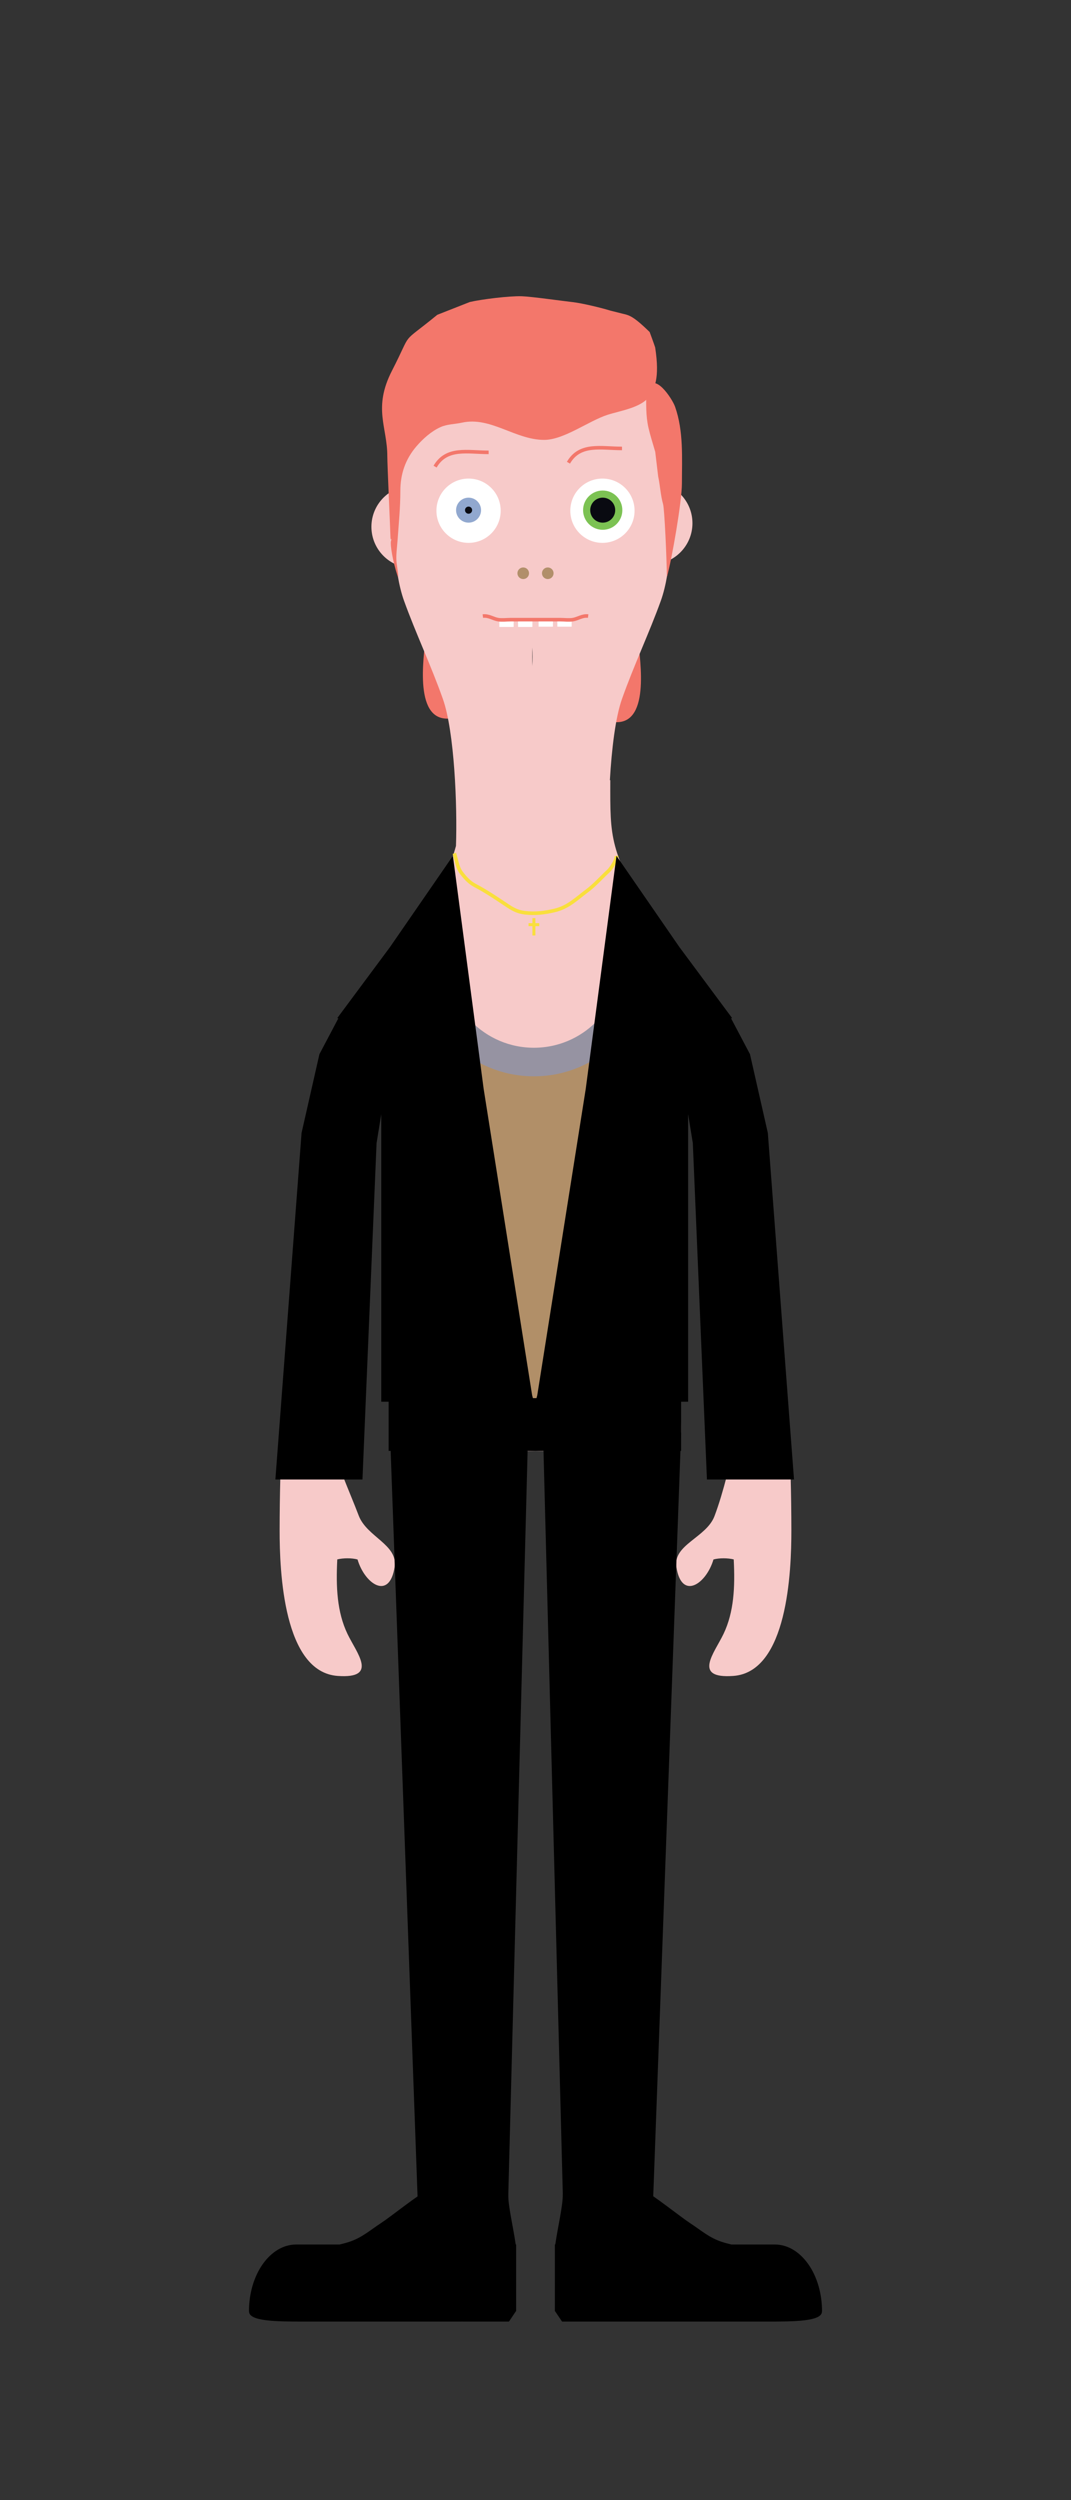 <?xml version="1.0" encoding="utf-8"?>
<!-- Generator: Adobe Illustrator 16.0.0, SVG Export Plug-In . SVG Version: 6.00 Build 0)  -->
<!DOCTYPE svg PUBLIC "-//W3C//DTD SVG 1.1//EN" "http://www.w3.org/Graphics/SVG/1.1/DTD/svg11.dtd">
<svg version="1.1" id="Layer_1" xmlns="http://www.w3.org/2000/svg" xmlns:xlink="http://www.w3.org/1999/xlink" x="0px" y="0px"
	 width="300px" height="700px" viewBox="0 0 300 700" enable-background="new 0 0 300 700" xml:space="preserve">
<rect x="0" y="0" width="300" height="700" fill="#333333" stroke="none"/>
<g>
	<path fill="#F7CAC9" d="M115.568,135.961c-6.369,0-11.531,5.163-11.531,11.532s5.162,11.532,11.531,11.532V135.961z"/>
	<path fill="#F7CAC9" d="M182.432,134.961c6.369,0,11.533,5.163,11.533,11.532s-5.164,11.532-11.533,11.532V134.961z"/>
	<g>
		<path fill="#F3776B" d="M126.08,156.782h-5.463c0.029,0.037,0.066,0.076,0.084,0.111c3.107,6.215-0.971,16.367-1.604,22.662
			c-0.686,6.836-3.146,25.469,9.746,20.951c8.277-2.9,2.295-15.195,1.23-21.877C128.852,170.943,128.479,163.614,126.08,156.782z"/>
		<path fill="#F3776B" d="M177.299,157.893c0.018-0.035,0.057-0.074,0.084-0.111h-5.461c-2.398,6.832-2.771,14.161-3.996,21.847
			c-1.064,6.682-7.047,18.977,1.232,21.877c12.891,4.518,10.43-14.115,9.744-20.951C178.271,174.26,174.193,164.108,177.299,157.893
			z"/>
	</g>
	<path fill="#F7CAC9" d="M221.631,638.118c-1.193-5.543-9.195-4.303-13.84-5.26c-5.59-1.152-10.818-3.967-15.459-6.775
		c-5.246-3.174-9.303-4.842-9.701-11.965c-0.035-0.629-0.209-1.309-0.352-1.967l0.035-2.389l3.117-208.092
		c1.744-0.219,3.514-0.41,5.324-0.561c0.787-15.492-17.455-30.888-17.455-46.45c0-15.908,21.994-42.554,17.822-58.615v-0.864
		c5.785,8.213,4.488,25.389,6.496,35.332c3.08,15.244,7.021,23.55,7.182,40.153c0.092,9.52,3.637,21.638,1.666,30.444
		c-1.742,7.785-3.812,16.729-6.33,23.382c-2.268,5.998-11.619,7.962-10.682,14.185c1.436,9.516,8.363,4.873,10.395-2.045
		c1.582-0.455,4.074-0.428,5.674-0.021c0.396,7.76,0.07,14.734-2.85,20.848c-2.555,5.352-8.811,12.6,2.727,11.777
		c15.191-1.082,16.287-29.188,16.273-40.777c-0.041-40.406-4.268-82.045-10.977-120.023c-1.475-8.35-5.512-18.297-10.225-25.767
		c-4.146-6.571-8.047-11.901-13.119-17.897c-1.41-2.181-3.428-3.892-4.703-6.116c-11.953-20.836-11.736-23.644-11.699-40.239
		l-0.117,0.047c0.502-8.743,1.561-17.608,3.404-22.809c3.361-9.486,7.646-18.492,10.869-27.449
		c1.494-4.156,2.385-9.861,2.703-15.684c0.316-5.824,0.062-11.764-0.73-16.389c-0.893-5.205,0.443-14.911-1.379-19.977
		c-1.736-4.826-6.328-5.453-6.623-10.26c-3.217-1.525-8.227-2.398-13.287-2.484c-7.086-0.123-14.244,1.294-16.652,4.586
		c-2.406-3.292-9.564-4.709-16.65-4.586c-5.061,0.086-10.07,0.958-13.287,2.484c-0.297,4.807-4.887,5.434-6.623,10.26
		c-1.822,5.065-0.486,14.771-1.379,19.977c-0.793,4.625-1.047,10.564-0.73,16.389c0.318,5.822,1.209,11.527,2.703,15.684
		c3.223,8.957,7.508,17.963,10.869,27.449c3.275,9.241,4.074,30.054,3.68,41.193c-1.426,5.406-4.357,11.326-10.371,21.808
		c-1.275,2.225-3.293,3.936-4.703,6.116c-5.072,5.996-3.195,11.326-7.342,17.897c-4.713,7.47-14.527,17.417-16.002,25.767
		c-6.709,37.979-10.936,79.617-10.977,120.023c-0.014,11.59,1.082,39.695,16.273,40.777c11.537,0.822,5.281-6.426,2.727-11.777
		c-2.92-6.113-3.246-13.088-2.85-20.848c1.6-0.406,4.092-0.434,5.674,0.021c2.031,6.918,8.959,11.561,10.395,2.045
		c0.938-6.223-7.807-8.353-10.074-14.351c-2.518-6.652-6.928-16.208-8.67-23.993c-1.971-8.807,0.408-23.813,0.5-33.333
		c0.16-16.604,7-21.243,10.08-36.487c2.008-9.943,0.711-27.119,6.496-35.332v0.864c-4.172,16.062,15.09,41.54,15.09,57.448
		c0,15.562-15.51,32.125-14.723,47.617c1.811,0.15,3.58,0.342,5.324,0.561l3.117,208.092l0.035,2.389
		c-0.143,0.658-0.316,1.338-0.352,1.967c-0.398,7.123-4.455,8.791-9.701,11.965c-4.641,2.809-9.869,5.623-15.459,6.775
		c-4.645,0.957-12.646-0.283-13.84,5.26c-1.65,7.67,5.926,6.322,10.852,7.076c2.783,0.426,4.879,1.475,7.816,1.592
		c3.256,0.129,6.75-0.205,9.908-0.658c6.578-0.943,13.289-0.998,20.1-1.684c5.936-0.598,15.379,1.533,16.658-5.301
		c1.5-8.014-3.166-15.459-2.334-23.025l0.066-4.193h0.027l-0.014-0.939l0.014-0.904c0,0-0.018,0-0.027-0.002l-3.066-204.719
		c3.023,0.375,6.146,0.658,9.42,0.799v0.104c0.039,0,0.08,0,0.119,0c0.711,0,1.396-0.023,2.092-0.039
		c0.695,0.016,1.381,0.039,2.092,0.039c0.039,0,0.08,0,0.119,0v-0.104c3.273-0.141,6.396-0.424,9.42-0.799l-3.066,204.719
		c-0.01,0.002-0.02,0.002-0.027,0.002l0.014,0.904l-0.014,0.939h0.027l0.066,4.193c0.832,7.566-3.834,15.012-2.334,23.025
		c1.279,6.834,10.723,4.703,16.658,5.301c6.811,0.686,13.521,0.74,20.1,1.684c3.158,0.453,6.652,0.787,9.908,0.658
		c2.938-0.117,5.033-1.166,7.816-1.592C215.705,644.44,223.281,645.788,221.631,638.118z M149.139,186.476
		c-0.07-1.721-0.066-3.454,0-5.202C149.205,183.021,149.209,184.755,149.139,186.476z"/>
	<g>
		<circle fill="#FFFFFF" cx="168.75" cy="142.993" r="9"/>
		<circle fill="#FFFFFF" cx="131.25" cy="142.993" r="9"/>
		<circle fill="#91A8CF" cx="131.25" cy="142.836" r="3.5"/>
		<circle fill="#7CC253" cx="168.828" cy="142.836" r="5.5"/>
		<circle fill="#090A11" cx="168.828" cy="142.836" r="3.5"/>
		<circle fill="#090A11" cx="131.25" cy="142.836" r="1"/>
	</g>
	<path fill="#F3776B" d="M124.506,91.461"/>
	<path fill="#F3776B" d="M131.6,84.557c3.379-0.782,11.049-1.718,14.529-1.613c2.725,0.082,11.659,1.354,14.329,1.649
		c2.566,0.284,8.119,1.624,10.632,2.409c3.155,0.987-6.185-1.594,3.037,0.761c1.988,0.507,2.911,0.38,7.85,5.199
		c0,0,1.253,3.38,1.543,4.312c1.369,8.877-0.299,11.587-1.543,13.543c-2.095,3.293-8.114,4.141-11.777,5.318
		c-5.306,1.705-12.218,7.027-17.778,7.027c-8.12,0.001-14.971-6.597-23.002-4.83c-2.116,0.465-4.138,0.4-6.04,1.258
		c-2.537,1.144-4.877,3.223-6.71,5.349c-3.174,3.686-4.526,7.866-4.526,12.49c0,4.64-0.461,9.263-0.787,13.889
		c-0.148,2.101-0.515,4.386-0.24,6.479c0.131,1,0.773,5.053,0.202,3.325c-1.3-3.919-2.059-8.635-1.813-9.584
		c0.554-2.146-0.081,0.854-0.139-1.305c-0.066-2.577-0.878-19.961-0.878-22.539c0-8.168-4.074-13.417,1.315-23.917
		c6.081-11.847,1.845-6.771,12.685-15.634"/>
	<path fill="#F3776B" d="M184.361,133.395c0.551,2.531,0.658,5.232,1.379,7.774c0.387,1.363,1.023,15.249,1.057,20.402
		c1.389-4.823,4.217-21.194,4.217-26.198c0-7.156,0.498-14.602-1.908-21.468c-0.844-2.407-5.971-10-7.717-4.987l-0.375,0.625
		c0,3.451-0.15,6.84,0.631,10.231c0.525,2.284,1.252,4.487,1.893,6.73"/>
	<g>
		<circle fill="#B18F6A" cx="146.562" cy="160.503" r="1.625"/>
		<circle fill="#B18F6A" cx="153.438" cy="160.503" r="1.625"/>
	</g>
	<polygon points="142.242,619.758 117.137,619.758 109.244,401.11 147.789,406.263 	"/>
	<path d="M144.459,628.425c-0.805-5.479-2.088-10.497-2.123-14.196c-5.779-0.266-17.162-3.311-22.416-1.064
		c-2.568,1.098-10.439,7.469-13.283,9.322c-3.084,2.014-5.291,4.047-8.879,5.219c-0.791,0.26-1.68,0.493-2.637,0.72H82.965
		c-7.305,0-13.225,8.364-13.225,18.687h0.031C69.576,649.995,77.775,650,85.055,650h43.848c0.195,0,0.387-0.005,0.58-0.006V650
		h13.082l1.947-2.889h0.062v-18.687H144.459z"/>
	<path d="M155.541,628.425c0.805-5.479,2.088-10.497,2.123-14.196c5.779-0.266,17.162-3.311,22.416-1.064
		c2.568,1.098,10.439,7.469,13.283,9.322c3.084,2.014,5.291,4.047,8.879,5.219c0.791,0.26,1.68,0.493,2.637,0.72h12.156
		c7.305,0,13.225,8.364,13.225,18.687h-0.031c0.195,2.884-8.004,2.889-15.283,2.889h-43.848c-0.195,0-0.387-0.005-0.58-0.006V650
		h-13.082l-1.947-2.889h-0.062v-18.687H155.541z"/>
	<polygon points="157.793,619.758 182.803,619.758 190.789,401.11 152.244,406.263 	"/>
	<g>
		<rect x="139.875" y="173.534" fill="#FFFFFF" width="4" height="2"/>
		<rect x="145.125" y="173.534" fill="#FFFFFF" width="4" height="2"/>
		<rect x="156.125" y="173.458" fill="#FFFFFF" width="4" height="2"/>
		<rect x="150.875" y="173.458" fill="#FFFFFF" width="4" height="2"/>
		<path fill="none" stroke="#F3776B" stroke-miterlimit="10" d="M164.75,172.496c-1.615-0.225-2.867,0.771-4.305,1
			c-1.084,0.173-2.346,0-3.445,0c-2.5,0-5,0-7.5,0h1c-2.5,0-5,0-7.5,0c-1.1,0-2.361,0.173-3.443,0c-1.439-0.229-2.691-1.225-4.307-1
			"/>
	</g>
	<path fill="#B18F68" d="M178.135,262.769c0,18.131-12.797,32.83-28.582,32.83c-15.787,0-28.584-14.699-28.584-32.83l-3.83,6.899
		l-8.078,114.789h81.879l-7.467-113.123L178.135,262.769z"/>
	<rect x="108.863" y="390.819" width="81.926" height="15.404"/>
	<path fill="#F7CAC9" stroke="#9693A2" stroke-width="8" stroke-miterlimit="10" d="M149.551,297.352
		c15.785,0,28.584-12.797,28.584-28.583h-57.168C120.967,284.555,133.764,297.352,149.551,297.352z"/>
	<rect x="114.307" y="262.769" fill="#F7CAC9" width="70.332" height="10.223"/>
	<path fill="none" stroke="#F9DF3C" stroke-miterlimit="10" d="M127.264,238.918c0.578,1.63,0.793,3.856,1.896,5.351
		c1.031,1.397,2.277,2.794,3.857,3.621c3.066,1.604,6.004,3.591,8.875,5.504c1.594,1.063,2.906,1.877,5.064,2.149
		c2.9,0.366,5.531,0.034,8.33-0.615c3.881-0.9,6.111-3.255,9.174-5.527c2.053-1.522,4.053-3.773,5.961-5.538
		c0.77-0.712,2.307-3.018,2.266-4.228"/>
	<polygon fill="#F9DF3C" points="151.051,258.474 149.969,258.474 149.969,257.067 149.135,257.067 149.135,258.474 
		148.051,258.474 148.051,259.308 149.135,259.308 149.135,261.918 149.969,261.918 149.969,259.308 151.051,259.308 	"/>
	<rect x="146.014" y="382.043" fill="#B18F68" width="9.5" height="9.414"/>
	<polygon points="149.551,392.457 149.059,390.665 149.059,390.668 135.473,304.836 126.863,239.635 118.055,252.401 
		109.244,265.168 101.859,275.11 94.473,285.053 94.779,285.111 89.473,295.16 84.473,317.199 80.807,365.714 77.139,414.229 
		83.236,414.229 89.334,414.229 95.432,414.229 101.529,414.229 102.846,382.836 104.164,351.443 105.482,320.051 106.801,311.945 
		106.801,392.457 	"/>
	<polygon points="150,392.457 150.494,390.665 150.492,390.668 164.078,304.836 172.688,239.635 181.498,252.401 190.307,265.168 
		197.693,275.11 205.078,285.053 204.773,285.111 210.078,295.16 215.078,317.199 218.746,365.714 222.412,414.229 216.314,414.229 
		210.217,414.229 204.119,414.229 198.023,414.229 196.705,382.836 195.387,351.443 194.068,320.051 192.75,311.945 192.75,392.457 
			"/>
</g>
<path fill="none" stroke="#F3776B" stroke-miterlimit="10" d="M159.228,129.554c3.232-5.575,9.205-3.979,15-4"/>
<path fill="none" stroke="#F3776B" stroke-miterlimit="10" d="M121.874,130.651c3.23-5.574,9.205-3.979,15-4"/>
</svg>
